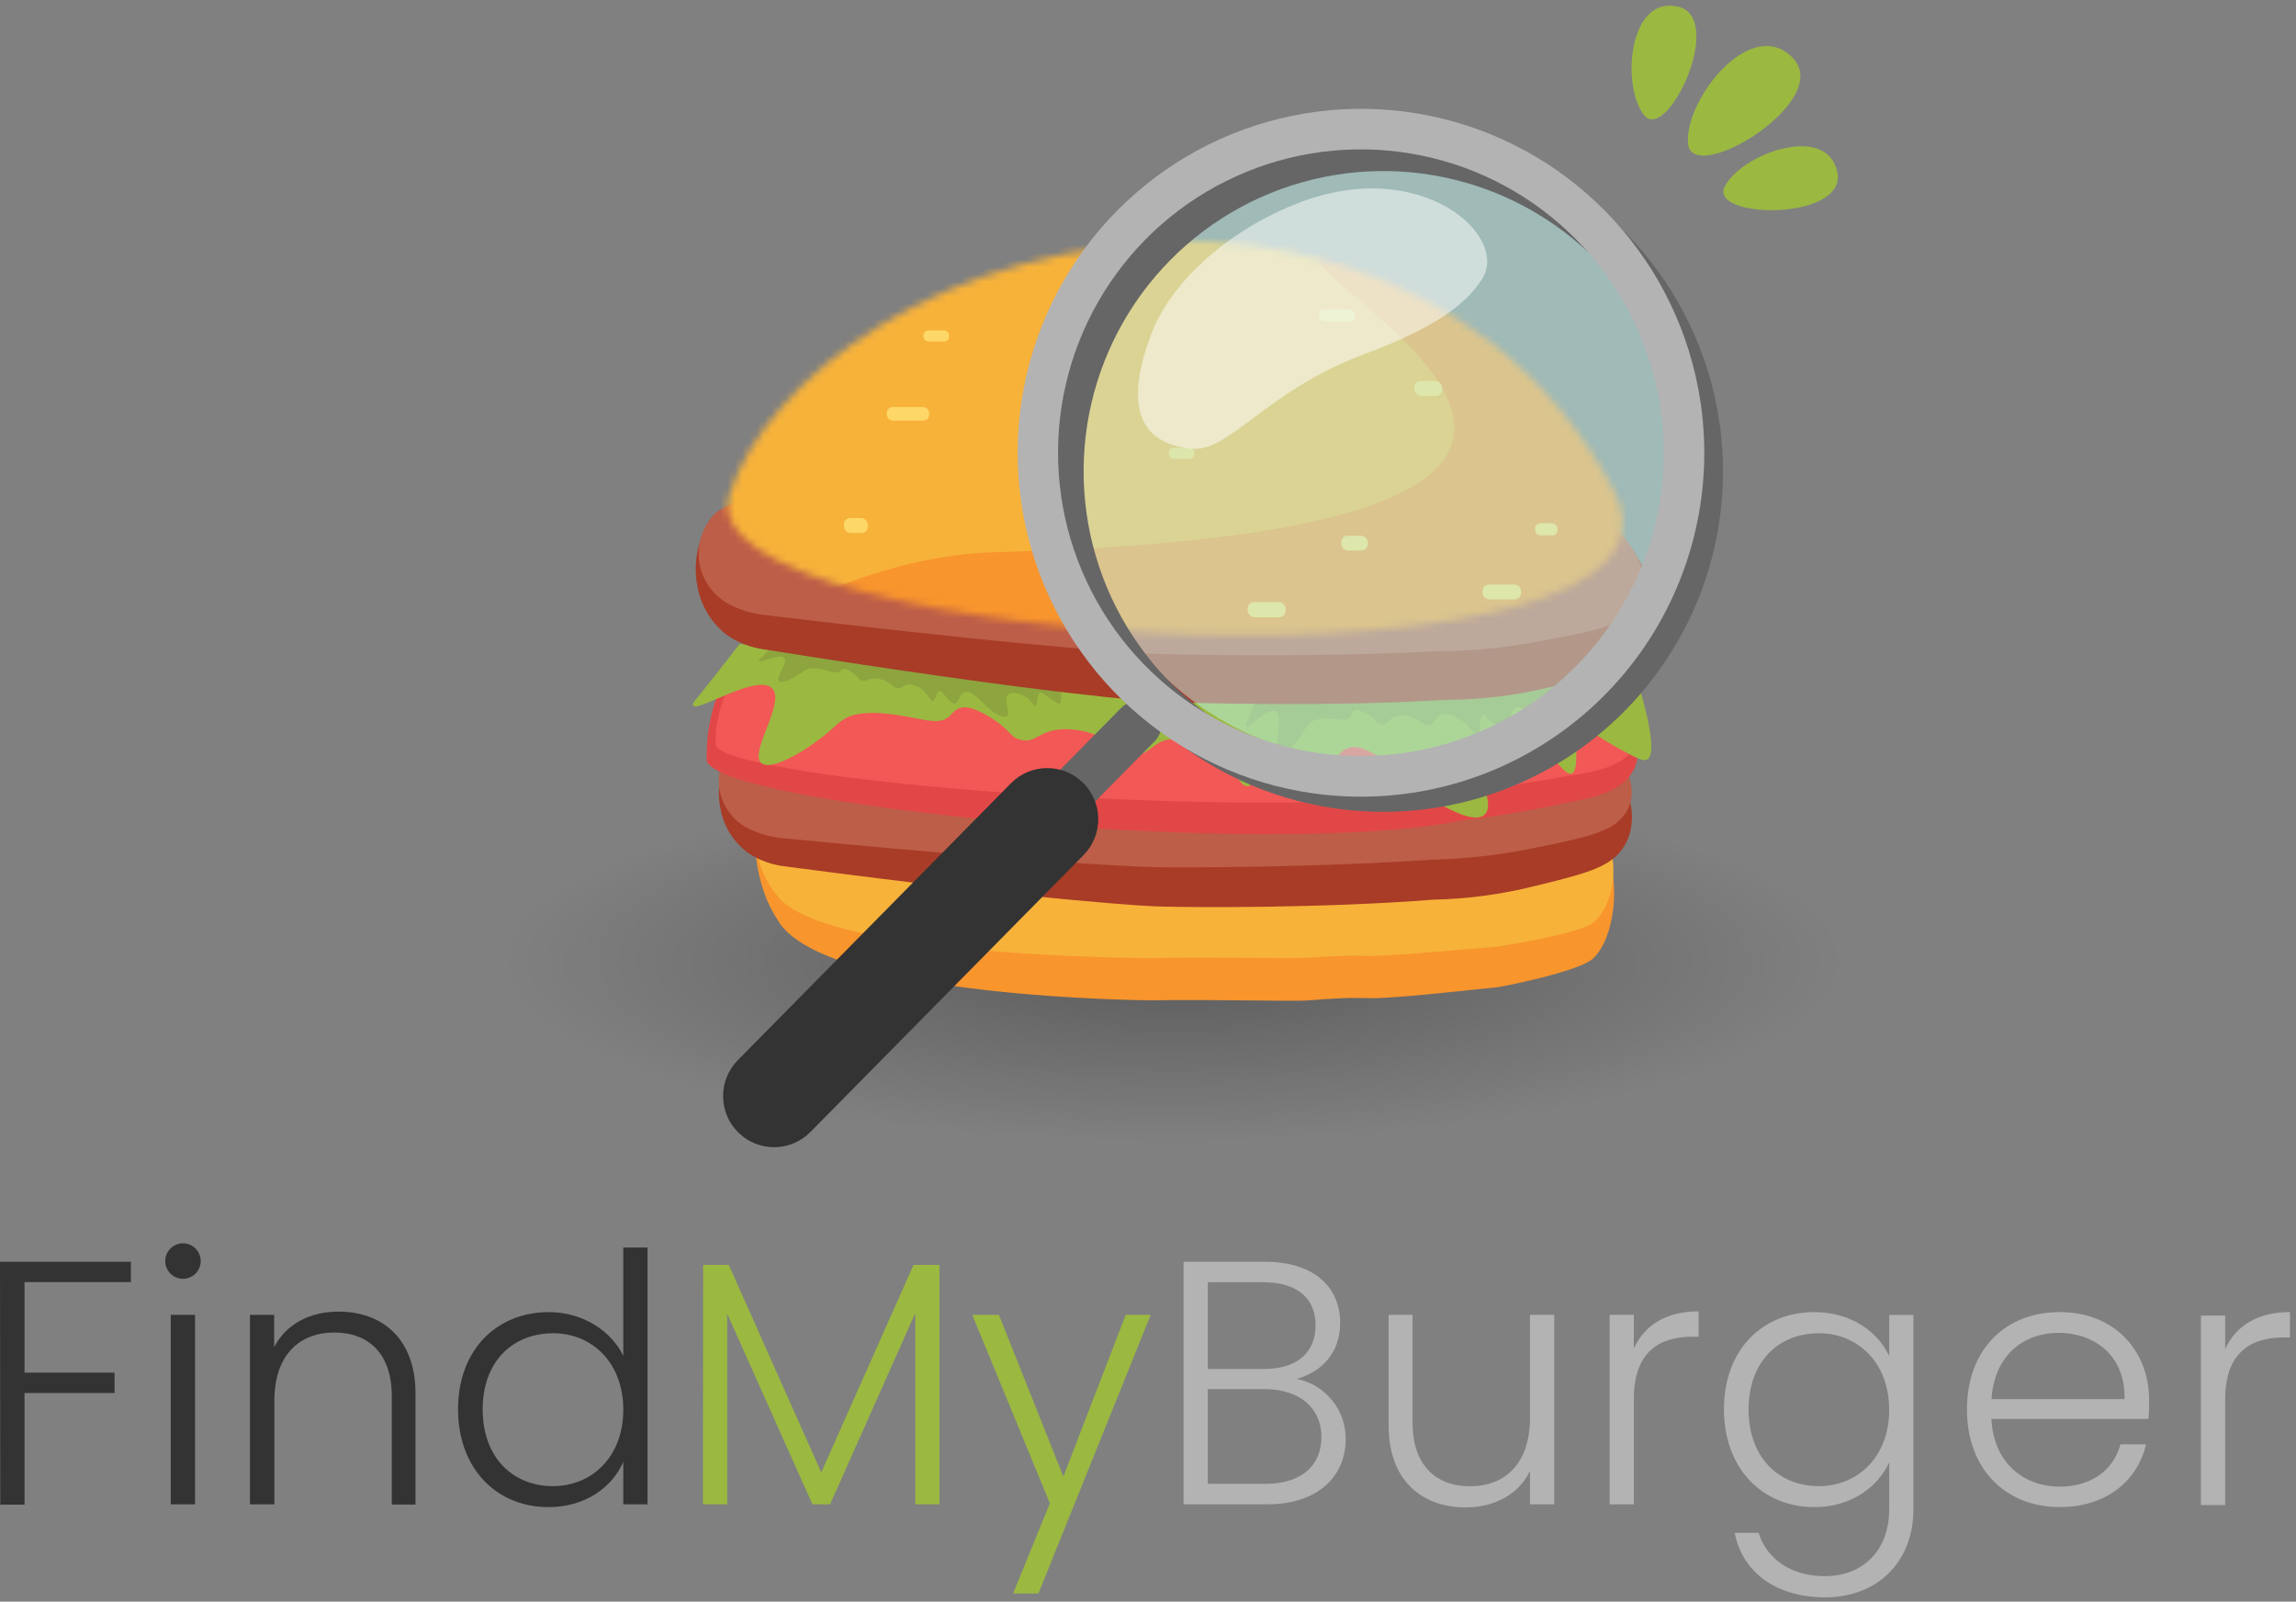 <svg width="314" height="219" viewBox="0 0 314 219" fill="none" xmlns="http://www.w3.org/2000/svg">
<rect x="0" y="0" width="314" height="219" fill="#808080" stroke="none"/>
<path d="M160.449 160.597C217.582 160.597 263.898 147.446 263.898 131.223C263.898 115 217.582 101.848 160.449 101.848C103.316 101.848 57 115 57 131.223C57 147.446 103.316 160.597 160.449 160.597Z" fill="url(#paint0_radial_500_1834)" fill-opacity="0.6"/>
<path d="M103.196 112.792C103.113 116.47 103.57 121.223 106.029 125.283C106.029 125.283 106.376 125.838 106.722 126.372C114.17 136.524 157.394 136.781 157.394 136.781C165.756 136.628 177.021 136.962 178.96 136.781C191.431 135.81 180.658 137.572 204.788 134.984C205.481 134.914 215.97 132.833 217.854 131.07C220.916 128.218 221.561 120.453 219.746 116.692C219.434 116.04 219.004 115.452 218.478 114.957" fill="#F8952D"/>
<path d="M103.154 112.077C103.057 115.012 103.487 118.801 105.925 122C105.925 122 106.258 122.444 106.618 122.868C114.017 130.931 157.234 131.007 157.234 131.007C165.589 130.855 176.854 131.091 178.801 130.959C191.272 130.14 180.492 131.59 204.636 129.446C205.287 129.384 215.824 127.684 217.723 126.282C220.792 123.999 221.471 117.809 219.676 114.818C219.35 114.278 218.922 113.806 218.415 113.43" fill="#F7B23A"/>
<path d="M103.445 100.155C100.272 101.508 99.891 102.736 99.566 103.375C98.389 105.608 98.029 108.183 98.547 110.654C99.019 113.149 100.459 115.355 102.552 116.789C104.023 117.704 105.68 118.277 107.401 118.468C145.505 123.506 158.17 123.936 158.17 123.936C163.151 124.103 181.164 124.186 196.017 123.013C200.658 122.921 205.273 122.306 209.776 121.181C216.476 119.551 219.863 118.69 221.692 116.324C224.505 112.681 222.981 107.393 220.134 103.833C219.23 102.898 218.123 102.186 216.898 101.751" fill="#A83C27"/>
<path d="M103.494 100.155C100.307 101.244 99.912 102.237 99.587 102.729C99.009 103.558 98.614 104.5 98.429 105.493C98.243 106.486 98.272 107.508 98.513 108.489C98.775 109.54 99.266 110.52 99.95 111.36C100.634 112.199 101.494 112.878 102.469 113.347C103.992 114.073 105.636 114.511 107.318 114.637C145.36 118.329 158.024 118.572 158.024 118.572C162.999 118.662 181.011 118.572 195.865 117.545C200.503 117.435 205.121 116.911 209.666 115.977C216.372 114.631 219.767 113.895 221.616 112.028C224.457 109.128 223.002 104.957 220.162 102.14C219.212 101.383 218.114 100.835 216.94 100.53" fill="#BD5E48"/>
<path d="M98.984 93.042C97.487 96.13 96.689 99.512 96.649 102.945C96.625 103.287 96.625 103.63 96.649 103.972C97.605 109.933 172.067 117.621 199.606 112.25C199.606 112.25 207.774 111.258 213.905 109.822C215.859 109.364 223.085 108.795 223.91 103.75C224.228 101.786 224.831 100.405 223.646 99.135" fill="#E24747"/>
<path d="M100.217 93.021C98.75 95.439 97.942 98.201 97.875 101.029C97.851 101.302 97.851 101.576 97.875 101.848C98.804 106.657 172.434 112.625 199.717 108.191C199.717 108.191 207.809 107.365 213.878 106.185C215.811 105.811 222.967 105.325 223.799 101.244C224.117 99.662 224.72 98.545 223.549 97.525" fill="#F25855"/>
<path d="M101.138 88.067C98.727 91.175 96.781 93.674 95.194 95.596C94.979 95.846 94.702 96.192 94.778 96.449C95.132 97.587 103.93 91.772 105.718 94.27C107.214 96.352 102.649 102.598 104.013 104.228C105.274 105.727 110.768 102.403 113.914 99.565C114.325 99.153 114.772 98.779 115.251 98.448C116.2 97.83 117.96 97.004 123.072 97.823C126.661 98.399 128.546 99.211 129.945 97.858C130.201 97.523 130.51 97.233 130.859 96.998C131.698 96.512 132.862 96.56 135.169 97.927C138.273 99.766 138.002 100.759 139.561 101.154C141.584 101.675 141.993 99.975 145.104 99.718C146.967 99.623 148.826 99.99 150.514 100.786C153.071 101.918 153.119 102.945 154.754 103.174C157.2 103.521 157.525 101.3 160.207 101.057C163.109 100.793 166.442 103.083 168.479 105.464C169.428 106.588 170.01 107.656 170.73 107.483C172.053 107.157 171.929 103.132 173.321 102.799C173.869 102.667 174.236 103.201 175.469 104.367C177.928 106.72 179.162 107.892 180.194 107.754C182.078 107.497 181.801 103.507 184.094 102.396C185.923 101.515 188.085 103.09 191.355 105.491C194.348 107.677 194.535 108.614 196.994 109.988C198.276 110.682 201.948 112.764 203.16 111.244C204.587 109.475 201.082 104.749 202.606 102.341C203.888 100.301 208.245 100.752 211.176 102.785C213.254 104.228 214.176 106.171 214.993 105.741C216.171 105.117 214.945 100.752 216.31 99.87C217.099 99.357 218.021 100.509 221.478 102.396C223.702 103.611 224.824 104.214 225.337 103.819C226.14 103.208 226.251 100.516 223.563 91.828" fill="#9BB841"/>
<path d="M106.002 87.976C105.157 88.879 104.478 89.6 103.923 90.155C103.847 90.232 103.75 90.329 103.771 90.412C103.847 90.773 106.792 89.205 107.297 90.03C107.72 90.724 106.106 92.529 106.494 93.07C106.882 93.611 108.683 92.688 109.757 91.89C109.896 91.771 110.047 91.666 110.207 91.578C110.526 91.411 111.108 91.203 112.708 91.578C113.83 91.849 114.405 92.168 114.883 91.772C114.975 91.677 115.08 91.595 115.195 91.529C115.479 91.404 115.84 91.453 116.539 91.932C117.475 92.591 117.364 92.889 117.842 93.049C118.472 93.264 118.645 92.744 119.643 92.751C120.236 92.772 120.815 92.934 121.333 93.222C122.116 93.646 122.102 93.965 122.615 94.076C123.384 94.25 123.543 93.57 124.396 93.563C124.903 93.633 125.389 93.811 125.821 94.085C126.254 94.359 126.623 94.723 126.904 95.152C127.181 95.519 127.333 95.846 127.562 95.846C127.991 95.776 128.054 94.527 128.511 94.458C128.691 94.458 128.788 94.603 129.148 94.999C129.841 95.797 130.229 96.193 130.534 96.179C131.137 96.144 131.157 94.902 131.919 94.624C132.522 94.395 133.166 94.944 134.136 95.769C134.658 96.322 135.219 96.836 135.813 97.31C136.201 97.567 137.309 98.302 137.732 97.865C138.155 97.428 137.247 95.783 137.787 95.089C138.252 94.492 139.623 94.749 140.496 95.457C141.113 95.964 141.362 96.588 141.632 96.477C142.02 96.317 141.75 94.93 142.201 94.694C142.464 94.555 142.727 94.937 143.773 95.617C144.466 96.054 144.785 96.269 144.958 96.158C145.131 96.047 145.339 95.159 144.708 92.397" fill="#8DA43F"/>
<path d="M172.234 94.416C171.541 96.234 170.966 97.692 170.495 98.829C170.411 98.974 170.377 99.142 170.398 99.308C170.64 99.898 173.689 96.234 174.638 97.463C175.427 98.49 174.125 102.119 174.825 102.903C175.524 103.687 177.395 101.515 178.42 99.794C178.543 99.549 178.689 99.317 178.857 99.1C179.189 98.712 179.827 98.163 181.967 98.281C183.471 98.365 184.309 98.698 184.739 97.865C184.812 97.679 184.91 97.504 185.03 97.344C185.335 97.032 185.799 96.984 186.859 97.573C188.244 98.365 188.244 98.913 188.937 99.031C189.796 99.183 189.81 98.247 191.057 97.913C191.823 97.749 192.62 97.832 193.336 98.15C194.473 98.594 194.583 99.142 195.269 99.163C196.288 99.197 196.225 97.983 197.285 97.684C198.345 97.386 200.008 98.379 201.026 99.53C201.511 100.072 201.837 100.613 202.114 100.467C202.62 100.217 202.211 98.066 202.751 97.796C202.959 97.692 203.153 97.955 203.756 98.49C204.962 99.6 205.564 100.155 205.966 100.009C206.707 99.752 206.243 97.636 207.075 96.893C207.767 96.311 208.751 97.018 210.289 98.094C211.675 99.079 211.848 99.572 212.963 100.176C213.545 100.481 215.215 101.349 215.575 100.467C215.998 99.433 214.19 97.115 214.564 95.728C214.903 94.555 216.704 94.52 218.069 95.436C219.032 96.082 219.58 97.067 219.871 96.782C220.293 96.38 219.413 94.111 219.871 93.556C220.148 93.229 220.626 93.791 222.185 94.583C223.189 95.096 223.695 95.346 223.875 95.103C224.145 94.721 223.958 93.278 222.101 88.788" fill="#8DA43F"/>
<path d="M100.716 68.595C97.356 69.983 96.926 71.37 96.559 72.064C95.279 74.51 94.855 77.315 95.353 80.031C95.795 82.744 97.258 85.185 99.441 86.852C100.955 87.886 102.689 88.551 104.505 88.795C144.404 95.152 157.698 95.894 157.698 95.894C162.922 96.186 181.836 96.664 197.451 95.7C202.352 95.699 207.236 95.117 212 93.965C219.06 92.32 222.628 91.446 224.602 88.878C227.616 84.937 226.113 79.101 223.217 75.111C222.296 74.075 221.145 73.271 219.857 72.765" fill="#A83C27"/>
<path d="M101.041 68.595C97.723 69.691 97.3 70.725 96.947 71.259C96.332 72.142 95.906 73.143 95.696 74.199C95.486 75.254 95.497 76.342 95.728 77.394C95.981 78.504 96.47 79.546 97.161 80.45C97.852 81.354 98.728 82.098 99.732 82.633C101.282 83.44 102.974 83.939 104.713 84.104C144.016 88.844 157.117 89.364 157.117 89.364C162.264 89.565 180.907 89.864 196.301 89.052C201.105 89.032 205.896 88.568 210.615 87.664C217.584 86.373 221.104 85.679 223.085 83.695C226.078 80.655 224.616 76.172 221.762 73.105C220.799 72.283 219.676 71.671 218.464 71.308" fill="#BD5E48"/>
<mask id="mask0_500_1834" style="mask-type:luminance" maskUnits="userSpaceOnUse" x="99" y="33" width="123" height="54">
<path d="M163.906 33.002C163.906 33.002 202.426 32.059 220.716 67.096C236.366 97.088 92.908 89.302 99.766 67.63C104.699 52.016 128.857 32.857 163.906 33.002Z" fill="white"/>
</mask>
<g mask="url(#mask0_500_1834)">
<path d="M212.631 76.998H206.312C206.129 76.998 205.952 77.071 205.822 77.201C205.692 77.332 205.62 77.508 205.62 77.692V77.977C205.64 78.17 205.733 78.349 205.879 78.478C206.026 78.606 206.215 78.675 206.409 78.671H212.7C212.794 78.676 212.889 78.662 212.978 78.63C213.067 78.598 213.148 78.548 213.217 78.483C213.286 78.418 213.341 78.339 213.378 78.252C213.415 78.165 213.434 78.071 213.434 77.977V77.692C213.415 77.495 213.321 77.313 213.171 77.184C213.022 77.055 212.828 76.988 212.631 76.998Z" fill="#FDD869"/>
<path d="M171.43 82.168H165.139C164.955 82.168 164.779 82.241 164.649 82.371C164.519 82.501 164.446 82.678 164.446 82.862V83.147C164.467 83.34 164.56 83.519 164.706 83.648C164.853 83.776 165.042 83.845 165.236 83.84H171.527C171.621 83.846 171.716 83.832 171.805 83.8C171.894 83.768 171.975 83.718 172.044 83.653C172.113 83.588 172.167 83.509 172.205 83.422C172.242 83.335 172.261 83.241 172.261 83.147V82.862C172.242 82.66 172.144 82.474 171.988 82.344C171.832 82.214 171.632 82.151 171.43 82.168Z" fill="#FDD869"/>
<path d="M124.202 77.061H117.911C117.817 77.055 117.722 77.069 117.633 77.101C117.544 77.133 117.463 77.183 117.394 77.249C117.325 77.314 117.27 77.392 117.233 77.479C117.196 77.566 117.176 77.66 117.177 77.755V78.039C117.196 78.234 117.288 78.413 117.435 78.542C117.581 78.671 117.771 78.739 117.966 78.733H124.25C124.345 78.739 124.439 78.725 124.528 78.693C124.617 78.66 124.698 78.61 124.767 78.545C124.836 78.48 124.891 78.402 124.928 78.315C124.965 78.228 124.985 78.134 124.984 78.039V77.748C124.964 77.556 124.872 77.379 124.727 77.251C124.582 77.124 124.394 77.056 124.202 77.061Z" fill="#FDD869"/>
<path d="M117.551 71.613H113.269C113.214 71.61 113.158 71.619 113.106 71.638C113.054 71.657 113.007 71.687 112.967 71.725C112.926 71.764 112.894 71.81 112.873 71.861C112.851 71.912 112.84 71.967 112.84 72.023V72.217C112.848 72.331 112.901 72.436 112.987 72.511C113.072 72.586 113.183 72.625 113.297 72.619H117.578C117.633 72.622 117.689 72.614 117.74 72.594C117.792 72.575 117.839 72.545 117.879 72.507C117.918 72.468 117.95 72.422 117.971 72.371C117.992 72.32 118.002 72.265 118.001 72.21V72.016C117.989 71.905 117.936 71.802 117.853 71.728C117.77 71.653 117.662 71.613 117.551 71.613Z" fill="#FDD869"/>
<path d="M192.331 71.044H188.05C187.996 71.041 187.941 71.05 187.89 71.069C187.839 71.088 187.792 71.117 187.752 71.154C187.713 71.192 187.681 71.237 187.66 71.288C187.638 71.338 187.627 71.392 187.627 71.447V71.648C187.638 71.761 187.691 71.865 187.776 71.94C187.861 72.015 187.972 72.054 188.085 72.05H192.366C192.421 72.053 192.476 72.045 192.528 72.025C192.58 72.006 192.627 71.976 192.666 71.938C192.706 71.899 192.737 71.853 192.758 71.802C192.779 71.751 192.79 71.696 192.789 71.641V71.447C192.778 71.334 192.725 71.229 192.64 71.154C192.555 71.08 192.445 71.04 192.331 71.044Z" fill="#FDD869"/>
<path d="M218.325 68.331H214.044C213.99 68.328 213.935 68.336 213.884 68.355C213.833 68.374 213.786 68.403 213.746 68.441C213.707 68.479 213.675 68.524 213.654 68.574C213.632 68.625 213.621 68.679 213.621 68.733V68.935C213.632 69.047 213.685 69.152 213.77 69.227C213.855 69.302 213.965 69.341 214.079 69.337H218.36C218.415 69.34 218.47 69.332 218.522 69.312C218.574 69.293 218.621 69.263 218.66 69.225C218.7 69.186 218.731 69.14 218.752 69.089C218.773 69.038 218.784 68.983 218.783 68.928V68.733C218.771 68.621 218.717 68.518 218.632 68.443C218.548 68.368 218.438 68.329 218.325 68.331Z" fill="#FDD869"/>
<path d="M94.03 73.202C89.624 59.92 133.146 25.008 174.977 33.259C196.807 37.562 211.404 52.37 217.688 58.63C224.678 65.569 232.188 73.084 230.117 79.24C227.457 87.13 210.718 87.99 187.066 89.225C158.606 90.704 136.54 87.99 116.227 82.584C102.274 78.872 95.27 76.936 94.058 73.195L94.03 73.202Z" fill="#F7B23A"/>
<path d="M136.416 75.492C246.813 72.55 176.453 38.478 180.499 34.904C180.983 34.481 180.824 34.834 185.217 35.633C200.022 38.325 216.309 55.611 220.743 59.698C225.177 63.786 231.551 75.749 230.11 79.247C228.267 83.722 217.252 89.871 201.13 90.572C181.732 91.411 133.173 88.226 119.802 83.695C115.479 82.224 110.99 81.571 112.057 81.176C115.375 79.961 124.562 75.805 136.416 75.492Z" fill="#F8952D"/>
<path d="M207.054 79.927H203.659C203.542 79.921 203.425 79.939 203.315 79.98C203.205 80.021 203.104 80.084 203.019 80.165C202.935 80.247 202.867 80.344 202.821 80.452C202.775 80.56 202.751 80.677 202.751 80.794V81.093C202.771 81.334 202.882 81.559 203.063 81.721C203.244 81.882 203.479 81.968 203.721 81.96H207.116C207.233 81.966 207.35 81.947 207.46 81.906C207.57 81.865 207.67 81.802 207.755 81.721C207.84 81.64 207.908 81.542 207.954 81.434C208 81.326 208.024 81.21 208.023 81.093V80.787C208.001 80.547 207.888 80.325 207.708 80.165C207.528 80.006 207.294 79.92 207.054 79.927Z" fill="#FDD869"/>
<path d="M196.253 52.093H194.334C194.217 52.087 194.1 52.105 193.99 52.146C193.88 52.188 193.779 52.251 193.694 52.332C193.61 52.413 193.542 52.51 193.496 52.618C193.45 52.726 193.426 52.843 193.426 52.96V53.266C193.449 53.507 193.562 53.731 193.744 53.892C193.925 54.053 194.161 54.139 194.403 54.133H196.322C196.439 54.139 196.556 54.122 196.666 54.082C196.776 54.042 196.876 53.979 196.961 53.899C197.046 53.818 197.114 53.721 197.16 53.613C197.206 53.506 197.23 53.39 197.23 53.272V52.967C197.209 52.724 197.096 52.498 196.914 52.336C196.733 52.173 196.496 52.087 196.253 52.093Z" fill="#FDD869"/>
<path d="M117.738 70.836H116.318C116.201 70.83 116.084 70.849 115.974 70.89C115.865 70.931 115.765 70.994 115.681 71.075C115.596 71.156 115.529 71.254 115.484 71.362C115.439 71.47 115.416 71.586 115.417 71.704V72.009C115.441 72.249 115.556 72.472 115.737 72.631C115.918 72.791 116.153 72.876 116.394 72.869H117.779C117.896 72.875 118.013 72.857 118.123 72.816C118.232 72.774 118.332 72.711 118.416 72.63C118.501 72.549 118.568 72.451 118.613 72.343C118.658 72.235 118.681 72.119 118.68 72.002V71.704C118.658 71.468 118.549 71.249 118.375 71.089C118.201 70.928 117.974 70.838 117.738 70.836Z" fill="#FDD869"/>
<path d="M147.341 47.887H143.073C142.954 47.882 142.835 47.9 142.723 47.942C142.611 47.984 142.508 48.048 142.422 48.13C142.335 48.212 142.266 48.311 142.218 48.421C142.171 48.531 142.146 48.649 142.145 48.769V49.039C142.168 49.286 142.284 49.514 142.469 49.678C142.655 49.842 142.896 49.929 143.143 49.921H147.424C147.544 49.926 147.664 49.907 147.776 49.865C147.889 49.823 147.991 49.759 148.078 49.676C148.165 49.593 148.234 49.493 148.281 49.382C148.328 49.272 148.353 49.153 148.353 49.032V48.769C148.33 48.52 148.212 48.289 148.023 48.125C147.835 47.961 147.591 47.876 147.341 47.887Z" fill="#FDD869"/>
<path d="M186.076 73.251H184.337C184.22 73.244 184.104 73.262 183.994 73.302C183.885 73.342 183.784 73.405 183.7 73.486C183.616 73.566 183.549 73.663 183.503 73.771C183.458 73.879 183.435 73.995 183.436 74.111V74.417C183.459 74.658 183.572 74.882 183.754 75.043C183.935 75.204 184.171 75.29 184.413 75.284H186.152C186.269 75.289 186.386 75.27 186.495 75.228C186.604 75.187 186.704 75.124 186.789 75.043C186.874 74.962 186.941 74.865 186.988 74.757C187.034 74.65 187.059 74.534 187.059 74.417V74.111C187.035 73.87 186.92 73.647 186.737 73.487C186.554 73.327 186.318 73.243 186.076 73.251Z" fill="#FDD869"/>
<path d="M174.776 82.321H171.554C171.435 82.315 171.316 82.334 171.204 82.375C171.092 82.417 170.99 82.481 170.903 82.563C170.816 82.646 170.747 82.745 170.699 82.854C170.652 82.964 170.627 83.082 170.626 83.202V83.473C170.631 83.603 170.663 83.732 170.719 83.85C170.775 83.968 170.854 84.074 170.952 84.161C171.049 84.248 171.163 84.314 171.287 84.355C171.411 84.397 171.542 84.413 171.672 84.403H174.894C175.014 84.408 175.134 84.389 175.246 84.347C175.358 84.305 175.461 84.241 175.548 84.158C175.635 84.075 175.704 83.975 175.751 83.864C175.798 83.754 175.822 83.635 175.822 83.514V83.251C175.818 83.12 175.787 82.991 175.732 82.872C175.676 82.753 175.597 82.647 175.499 82.56C175.401 82.473 175.286 82.407 175.162 82.366C175.038 82.325 174.906 82.309 174.776 82.321Z" fill="#FDD869"/>
<path d="M162.61 61.232H160.532C160.443 61.226 160.354 61.239 160.27 61.269C160.186 61.299 160.109 61.346 160.044 61.408C159.979 61.469 159.928 61.543 159.892 61.625C159.857 61.707 159.839 61.795 159.839 61.884V62.085C159.845 62.177 159.868 62.266 159.908 62.348C159.947 62.43 160.003 62.504 160.071 62.564C160.139 62.625 160.219 62.671 160.305 62.701C160.391 62.731 160.483 62.743 160.574 62.738H162.652C162.741 62.745 162.831 62.733 162.915 62.703C162.999 62.673 163.077 62.626 163.142 62.565C163.207 62.503 163.259 62.429 163.294 62.346C163.329 62.264 163.346 62.175 163.345 62.085V61.884C163.339 61.793 163.316 61.704 163.276 61.622C163.237 61.539 163.181 61.466 163.113 61.405C163.045 61.345 162.965 61.298 162.879 61.268C162.793 61.239 162.701 61.226 162.61 61.232Z" fill="#FDD869"/>
<path d="M126.176 55.66H122.116C122.009 55.654 121.901 55.67 121.8 55.708C121.699 55.746 121.606 55.804 121.528 55.878C121.45 55.953 121.389 56.043 121.347 56.143C121.305 56.242 121.284 56.35 121.285 56.458V56.708C121.306 56.93 121.411 57.136 121.578 57.285C121.745 57.433 121.962 57.512 122.186 57.505H126.245C126.353 57.511 126.461 57.495 126.562 57.457C126.663 57.419 126.756 57.361 126.833 57.287C126.911 57.212 126.973 57.122 127.015 57.022C127.057 56.923 127.078 56.816 127.077 56.708V56.458C127.056 56.235 126.951 56.029 126.784 55.88C126.617 55.732 126.399 55.653 126.176 55.66Z" fill="#FDD869"/>
<path d="M184.489 42.322H181.108C181.012 42.313 180.915 42.325 180.824 42.356C180.733 42.387 180.649 42.437 180.578 42.502C180.506 42.567 180.45 42.647 180.411 42.735C180.372 42.824 180.353 42.919 180.353 43.016V43.245C180.379 43.442 180.477 43.622 180.628 43.75C180.779 43.879 180.973 43.946 181.171 43.939H184.551C184.651 43.949 184.752 43.938 184.846 43.905C184.941 43.873 185.028 43.82 185.1 43.751C185.173 43.681 185.229 43.597 185.266 43.504C185.303 43.411 185.319 43.31 185.313 43.21V42.988C185.28 42.796 185.178 42.622 185.026 42.5C184.875 42.377 184.684 42.314 184.489 42.322Z" fill="#FDD869"/>
<path d="M212.194 71.551H210.691C210.594 71.541 210.497 71.552 210.404 71.582C210.312 71.613 210.227 71.662 210.156 71.728C210.084 71.793 210.026 71.873 209.987 71.962C209.948 72.051 209.928 72.147 209.929 72.245V72.474C209.948 72.677 210.044 72.866 210.197 73.001C210.35 73.137 210.549 73.209 210.753 73.202H212.257C212.356 73.212 212.456 73.199 212.549 73.166C212.643 73.133 212.729 73.08 212.801 73.011C212.872 72.942 212.928 72.858 212.965 72.766C213.001 72.673 213.017 72.573 213.012 72.474V72.245C212.986 72.048 212.888 71.868 212.737 71.74C212.586 71.611 212.392 71.544 212.194 71.551Z" fill="#FDD869"/>
<path d="M147.729 78.289H144.598C144.501 78.279 144.403 78.29 144.311 78.32C144.219 78.351 144.134 78.4 144.062 78.466C143.99 78.531 143.933 78.611 143.894 78.7C143.855 78.789 143.835 78.886 143.836 78.983V79.212C143.855 79.415 143.951 79.604 144.104 79.74C144.257 79.875 144.456 79.947 144.66 79.941H147.791C147.891 79.951 147.992 79.939 148.086 79.907C148.181 79.874 148.268 79.821 148.34 79.752C148.413 79.683 148.469 79.599 148.506 79.505C148.543 79.412 148.559 79.312 148.554 79.212V78.983C148.528 78.785 148.429 78.604 148.276 78.475C148.123 78.347 147.928 78.28 147.729 78.289Z" fill="#FDD869"/>
<path d="M129.065 45.181H126.987C126.898 45.175 126.808 45.188 126.725 45.218C126.641 45.248 126.564 45.296 126.499 45.357C126.434 45.418 126.382 45.492 126.347 45.574C126.312 45.656 126.294 45.744 126.294 45.833V46.035C126.299 46.126 126.322 46.215 126.362 46.297C126.402 46.379 126.458 46.453 126.526 46.514C126.594 46.574 126.674 46.621 126.76 46.65C126.846 46.68 126.937 46.693 127.028 46.687H129.107C129.196 46.693 129.285 46.68 129.369 46.65C129.453 46.62 129.529 46.572 129.594 46.511C129.659 46.45 129.711 46.376 129.746 46.294C129.781 46.212 129.8 46.124 129.799 46.035V45.833C129.794 45.742 129.771 45.653 129.731 45.571C129.691 45.489 129.636 45.415 129.567 45.355C129.499 45.294 129.42 45.247 129.333 45.218C129.247 45.188 129.156 45.175 129.065 45.181Z" fill="#FDD869"/>
</g>
<path d="M157.918 101.348C159.171 100.078 159.159 98.03 157.891 96.775C156.622 95.52 154.578 95.532 153.325 96.802L136.048 114.315C134.794 115.585 134.806 117.633 136.075 118.888C137.343 120.143 139.387 120.131 140.64 118.861L157.918 101.348Z" fill="#666666"/>
<path d="M148.184 116.922C150.892 114.176 150.866 109.752 148.125 107.039C145.385 104.326 140.967 104.353 138.259 107.098L100.904 144.961C98.195 147.706 98.222 152.131 100.962 154.844C103.703 157.556 108.12 157.53 110.828 154.785L148.184 116.922Z" fill="#333333"/>
<path opacity="0.5" d="M228.737 70.142C232.95 47.572 218.105 25.856 195.58 21.638C173.055 17.42 151.379 32.296 147.167 54.866C142.954 77.435 157.799 99.151 180.324 103.369C202.849 107.588 224.524 92.711 228.737 70.142Z" fill="#BEF4EF"/>
<path d="M196.872 104.765C188.911 106.289 180.677 105.414 173.212 102.251C165.747 99.088 159.386 93.779 154.933 86.995C150.48 80.211 148.135 72.257 148.195 64.138C148.255 56.02 150.716 48.101 155.269 41.384C159.821 34.667 166.259 29.452 173.77 26.4C181.281 23.347 189.526 22.594 197.465 24.235C205.403 25.876 212.677 29.838 218.367 35.619C224.058 41.401 227.909 48.743 229.434 56.716C230.451 62.013 230.415 67.459 229.328 72.742C228.241 78.025 226.125 83.041 223.101 87.504C220.076 91.967 216.203 95.789 211.702 98.751C207.202 101.712 202.162 103.756 196.872 104.765ZM234.803 55.675C233.069 46.635 228.697 38.313 222.242 31.761C215.786 25.209 207.535 20.722 198.534 18.866C189.532 17.01 180.183 17.87 171.668 21.336C163.154 24.801 155.857 30.718 150.7 38.337C145.542 45.957 142.756 54.937 142.693 64.142C142.63 73.348 145.294 82.365 150.347 90.054C155.4 97.743 162.616 103.759 171.083 107.341C179.549 110.923 188.885 111.91 197.912 110.177C203.908 109.027 209.619 106.705 214.719 103.343C219.819 99.981 224.207 95.645 227.633 90.584C231.059 85.522 233.456 79.834 234.686 73.844C235.916 67.855 235.956 61.681 234.803 55.675Z" fill="#666666"/>
<path d="M193.914 102.634C185.872 104.181 177.553 103.305 170.008 100.116C162.463 96.928 156.032 91.57 151.527 84.721C147.021 77.871 144.645 69.837 144.698 61.635C144.75 53.433 147.23 45.43 151.822 38.639C156.415 31.849 162.915 26.574 170.5 23.483C178.086 20.392 186.415 19.623 194.437 21.273C202.458 22.924 209.811 26.919 215.566 32.755C221.32 38.591 225.218 46.004 226.767 54.059C227.797 59.41 227.765 64.912 226.67 70.25C225.576 75.588 223.442 80.658 220.391 85.169C217.339 89.681 213.429 93.546 208.885 96.543C204.34 99.539 199.251 101.609 193.907 102.634H193.914ZM232.233 53.039C230.482 43.905 226.066 35.496 219.545 28.876C213.023 22.256 204.688 17.722 195.594 15.846C186.499 13.97 177.054 14.838 168.451 18.338C159.849 21.839 152.476 27.816 147.265 35.514C142.054 43.212 139.238 52.284 139.175 61.584C139.111 70.885 141.801 79.995 146.906 87.764C152.011 95.532 159.302 101.611 167.855 105.23C176.408 108.849 185.841 109.846 194.96 108.096C201.018 106.935 206.789 104.589 211.941 101.194C217.093 97.798 221.527 93.418 224.989 88.305C228.45 83.191 230.872 77.445 232.115 71.394C233.358 65.343 233.398 59.105 232.233 53.039Z" fill="#B3B3B3"/>
<path opacity="0.5" d="M202.602 38.285C206.669 32.394 194.448 21.242 177.62 27.731C168.017 31.436 160.182 38.48 157.466 45.62C152.7 58.181 158.159 60.818 162.821 61.352C168.114 61.963 173.061 53.504 186.377 48.507C197.08 44.524 200.641 41.248 202.602 38.285Z" fill="white"/>
<path d="M0 172.526H17.902V175.302H3.353V187.689H15.664V190.464H3.353V205.731H0.035L0 172.526Z" fill="#333333"/>
<path d="M22.599 172.429C22.599 171.785 22.855 171.167 23.309 170.711C23.764 170.256 24.381 170 25.024 170C25.667 170 26.284 170.256 26.738 170.711C27.193 171.167 27.449 171.785 27.449 172.429C27.449 173.073 27.193 173.691 26.738 174.146C26.284 174.602 25.667 174.858 25.024 174.858C24.381 174.858 23.764 174.602 23.309 174.146C22.855 173.691 22.599 173.073 22.599 172.429ZM23.354 179.785H26.673V205.689H23.354V179.785Z" fill="#333333"/>
<path d="M53.581 190.888C53.581 185.142 50.457 182.199 45.718 182.199C40.979 182.199 37.522 185.239 37.522 191.547V205.689H34.183V179.785H37.495V184.198C39.157 180.971 42.469 179.34 46.307 179.34C52.182 179.34 56.824 182.949 56.824 190.541V205.724H53.581V190.888Z" fill="#333333"/>
<path d="M75.058 179.41C79.7 179.41 83.579 181.97 85.242 185.385V170.576H88.554V205.689H85.242V199.902C83.725 203.316 80.122 206.071 75.009 206.071C67.901 206.071 62.643 200.804 62.643 192.685C62.643 184.566 67.929 179.41 75.058 179.41ZM75.626 182.304C70.174 182.304 66.01 186.099 66.01 192.713C66.01 199.326 70.167 203.205 75.626 203.205C80.926 203.205 85.242 199.215 85.242 192.761C85.242 186.308 80.954 182.297 75.654 182.297L75.626 182.304Z" fill="#333333"/>
<path d="M96.16 172.949H99.666L112.316 201.324L124.939 172.949H128.486V205.689H125.175V179.542L113.522 205.689H111.104L99.451 179.639V205.689H96.133L96.16 172.949Z" fill="#9BB841"/>
<path d="M153.954 179.785H157.369L142.017 217.882H138.553L143.576 205.544L132.962 179.785H136.613L145.426 201.893L153.954 179.785Z" fill="#9BB841"/>
<path d="M173.331 205.689H161.865V172.526H172.999C179.961 172.526 183.28 176.225 183.28 180.853C183.28 185.218 180.509 187.64 177.356 188.542C179.255 188.923 180.96 189.956 182.18 191.462C183.399 192.969 184.055 194.854 184.035 196.793C184.035 201.796 180.294 205.689 173.331 205.689ZM172.763 175.323H165.184V187.182H172.909C177.405 187.182 179.92 184.906 179.92 181.207C179.92 177.647 177.55 175.323 172.742 175.323H172.763ZM172.95 189.937H165.184V202.886H173.096C177.883 202.886 180.717 200.471 180.717 196.481C180.717 192.491 177.689 189.937 172.95 189.937Z" fill="#B3B3B3"/>
<path d="M212.558 205.689H209.239V201.137C207.674 204.405 204.265 206.113 200.427 206.113C194.552 206.113 189.91 202.511 189.91 194.919V179.785H193.18V194.538C193.18 200.277 196.305 203.219 201.043 203.219C205.782 203.219 209.239 200.186 209.239 193.871V179.785H212.558V205.689Z" fill="#B3B3B3"/>
<path d="M223.448 205.689H220.137V179.785H223.448V184.385C224.876 181.207 227.855 179.306 232.309 179.306V182.775H231.409C227.1 182.775 223.448 184.725 223.448 191.221V205.689Z" fill="#B3B3B3"/>
<path d="M248.133 179.41C253.246 179.41 256.897 182.186 258.366 185.433V179.791H261.677V206.362C261.677 213.621 256.703 218.409 249.602 218.409C242.923 218.409 238.282 214.995 237.235 209.589H240.506C241.593 213.101 244.863 215.515 249.602 215.515C254.528 215.515 258.366 212.24 258.366 206.362V199.95C256.849 203.267 253.246 206.071 248.133 206.071C241.025 206.071 235.767 200.804 235.767 192.685C235.767 184.566 241.025 179.41 248.133 179.41ZM248.75 182.304C243.297 182.304 239.134 186.099 239.134 192.713C239.134 199.326 243.291 203.205 248.75 203.205C254.057 203.205 258.366 199.215 258.366 192.761C258.366 186.308 254.057 182.297 248.75 182.297V182.304Z" fill="#B3B3B3"/>
<path d="M281.692 206.066C274.355 206.066 269 200.938 269 192.729C269 184.519 274.258 179.405 281.692 179.405C289.271 179.405 293.913 184.811 293.913 191.41C293.931 192.281 293.9 193.152 293.823 194.019H272.346C272.63 200.091 276.849 203.27 281.678 203.27C286.084 203.27 289.07 200.945 289.992 197.482H293.497C292.354 202.36 288.184 206.066 281.692 206.066ZM272.36 191.306H290.553C290.698 185.283 286.341 182.243 281.547 182.243C276.752 182.243 272.741 185.283 272.36 191.306Z" fill="#B3B3B3"/>
<path d="M304.312 205.789H301V179.884H304.312V184.485C305.739 181.306 308.718 179.405 313.172 179.405V182.875H312.272C307.963 182.875 304.312 184.825 304.312 191.32V205.789Z" fill="#B3B3B3"/>
<path d="M230.85 19.591C230.401 13.526 239.537 2.017 245.192 7.93C250.847 13.844 231.306 25.665 230.85 19.591Z" fill="#9BB841"/>
<path d="M235.893 25.463C238.263 20.959 249.873 16.805 251.272 23.532C252.672 30.259 233.52 29.987 235.893 25.463Z" fill="#9BB841"/>
<path d="M224.82 15.718C221.687 11.686 222.74 -0.609 229.437 0.896C236.134 2.401 227.954 19.751 224.82 15.718Z" fill="#9BB841"/>
<defs>
<radialGradient id="paint0_radial_500_1834" cx="0" cy="0" r="1" gradientUnits="userSpaceOnUse" gradientTransform="translate(160.449 131.415) scale(91.318 24.696)">
<stop stop-opacity="0.5"/>
<stop offset="0.02" stop-opacity="0.47"/>
<stop offset="1" stop-opacity="0"/>
</radialGradient>
</defs>
</svg>
